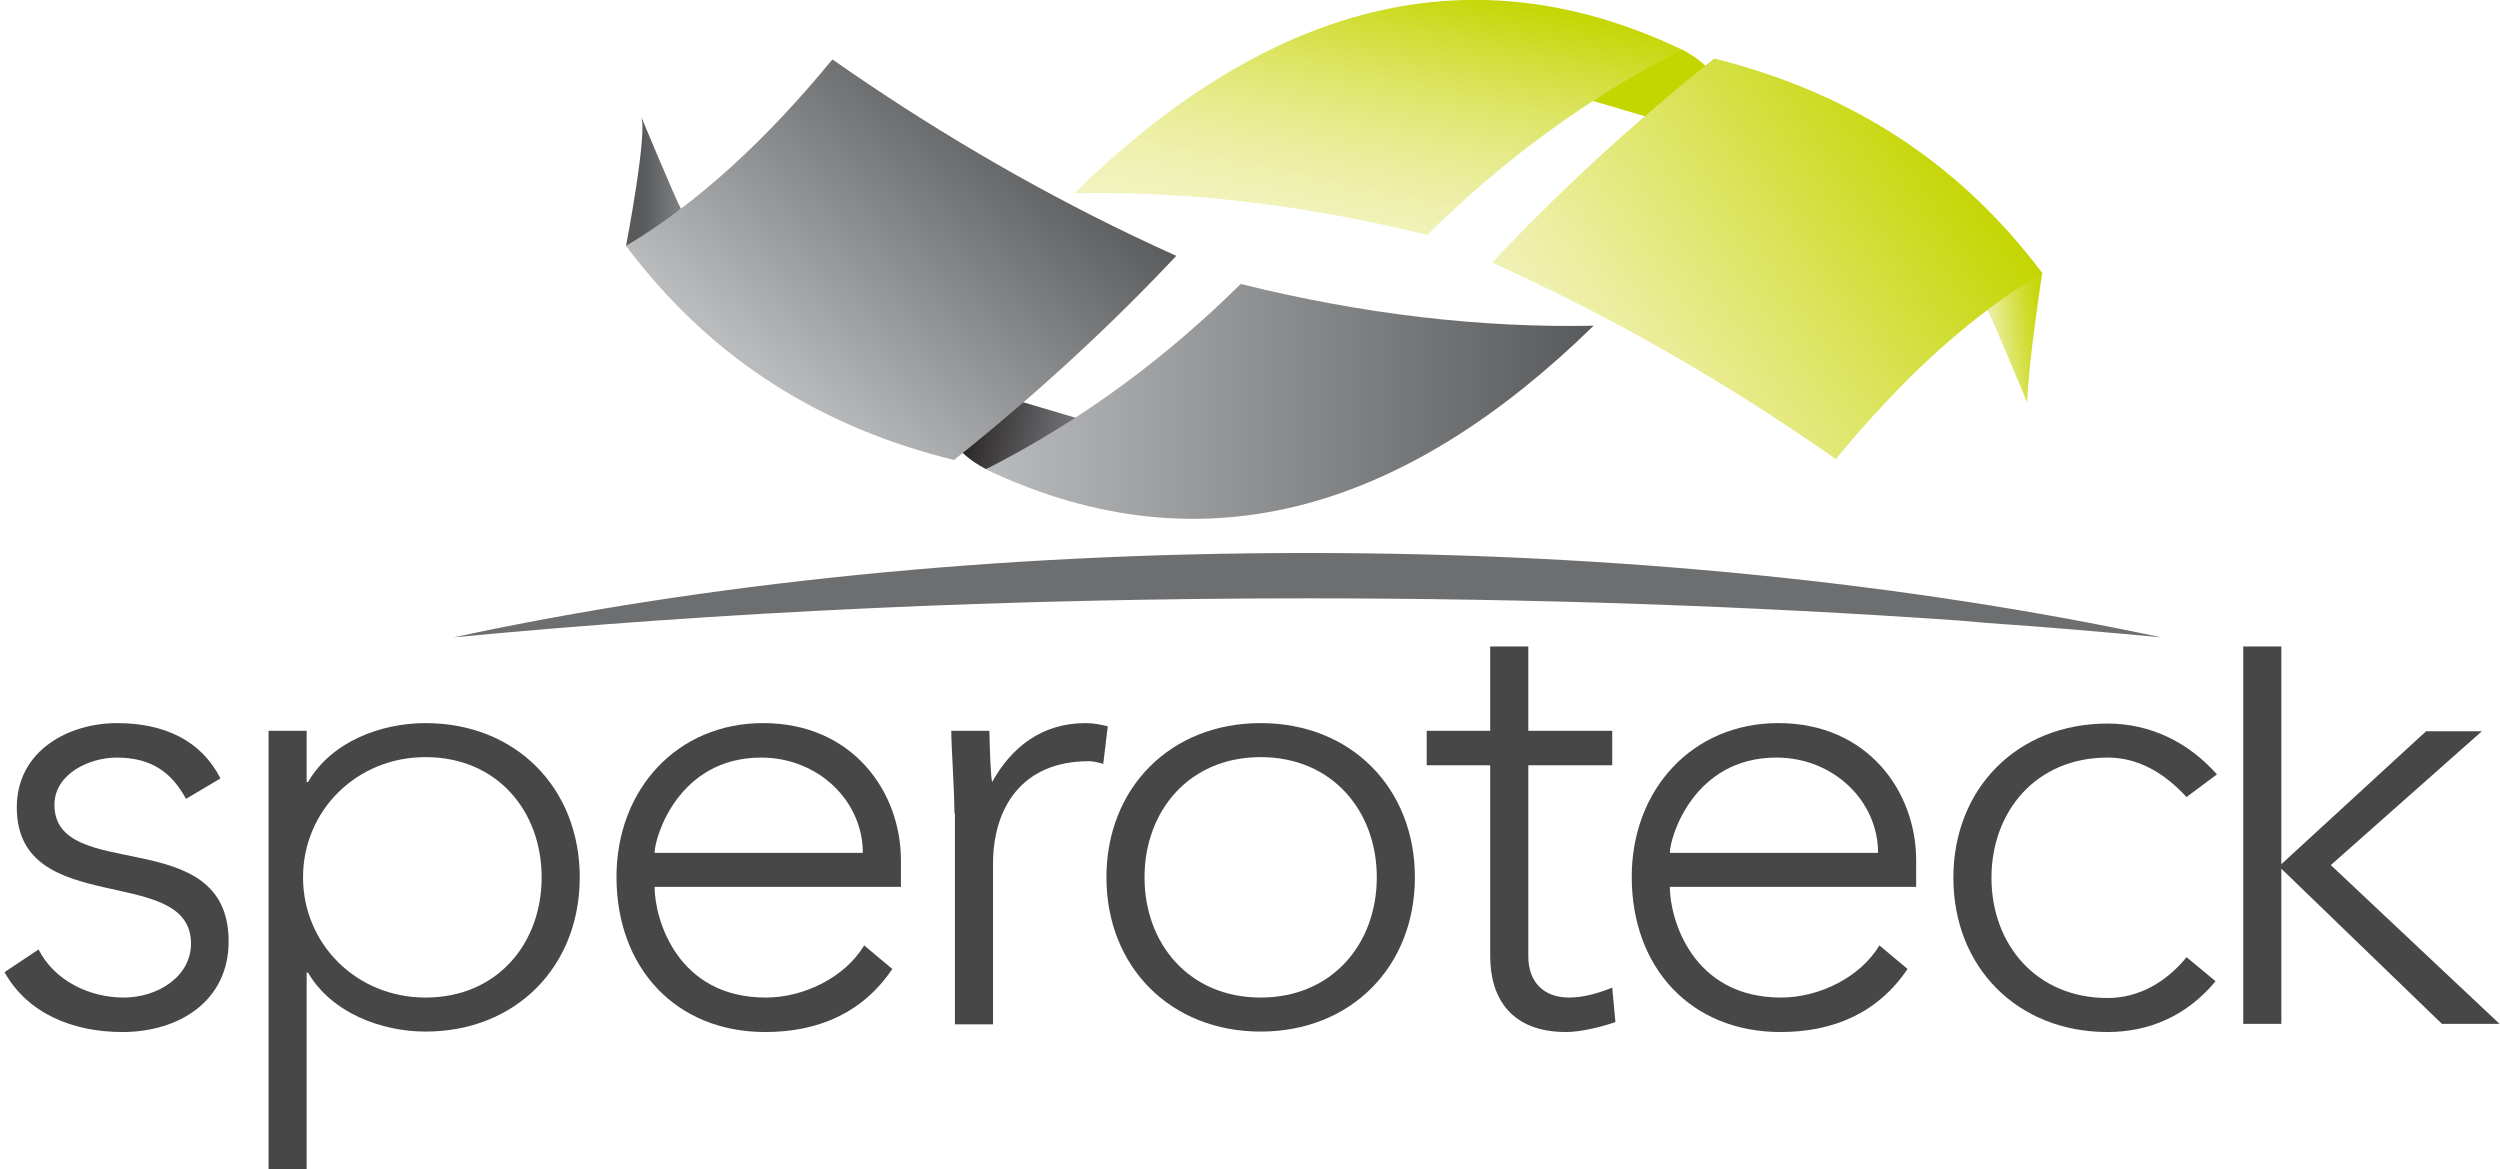 <?xml version="1.0" encoding="utf-8"?>
<!-- Generator: Adobe Illustrator 20.1.0, SVG Export Plug-In . SVG Version: 6.00 Build 0)  -->
<svg version="1.1" id="Layer_1" xmlns="http://www.w3.org/2000/svg" xmlns:xlink="http://www.w3.org/1999/xlink" x="0px" y="0px"
	 viewBox="0 0 551.1 257.7" style="enable-background:new 0 0 551.1 257.7;" xml:space="preserve">
<style type="text/css">
	.st0{fill:#6D6E70;}
	.st1{fill-rule:evenodd;clip-rule:evenodd;fill:url(#SVGID_1_);}
	.st2{fill-rule:evenodd;clip-rule:evenodd;fill:url(#SVGID_2_);}
	.st3{fill-rule:evenodd;clip-rule:evenodd;fill:url(#SVGID_3_);}
	.st4{fill-rule:evenodd;clip-rule:evenodd;fill:url(#SVGID_4_);}
	.st5{fill-rule:evenodd;clip-rule:evenodd;fill:url(#SVGID_5_);}
	.st6{fill-rule:evenodd;clip-rule:evenodd;fill:#C4D600;}
	.st7{fill-rule:evenodd;clip-rule:evenodd;fill:url(#SVGID_6_);}
	.st8{fill-rule:evenodd;clip-rule:evenodd;fill:url(#SVGID_7_);}
	.st9{fill:#474747;}
</style>
<g>
	<path class="st0" d="M432,136.8c-45.8-3.2-94-4.9-143.8-4.9c-66.2,0-129.6,3-188.2,8.6c55.2-11.9,119.5-18.6,188.2-18.6
		c68.7,0,133,6.8,188.2,18.6c-12.7-1.2-25.6-2.3-38.7-3.2L432,136.8z"/>
	<linearGradient id="SVGID_1_" gradientUnits="userSpaceOnUse" x1="137.995" y1="39.917" x2="150.126" y2="39.917">
		<stop  offset="0.301" style="stop-color:#58595B"/>
		<stop  offset="1" style="stop-color:#808184"/>
	</linearGradient>
	<path class="st1" d="M138,54.2c0,0,4.9-25.4,3.3-28.6c-0.1-0.2,7.7,18.5,8.8,20.4C147.6,48.4,141.4,52.8,138,54.2L138,54.2z"/>
	<linearGradient id="SVGID_2_" gradientUnits="userSpaceOnUse" x1="203.045" y1="91.161" x2="244.571" y2="100.748">
		<stop  offset="0.203" style="stop-color:#231F20"/>
		<stop  offset="0.352" style="stop-color:#393637"/>
		<stop  offset="0.731" style="stop-color:#6C6C6F"/>
		<stop  offset="0.914" style="stop-color:#808184"/>
	</linearGradient>
	<path class="st2" d="M217.3,103.4c-7.5-4-11.3-10-12.3-20.8c13.7,4,27.3,8.1,40.9,12.1C236.8,97.9,226.5,100.3,217.3,103.4
		L217.3,103.4z"/>
	<linearGradient id="SVGID_3_" gradientUnits="userSpaceOnUse" x1="172.309" y1="85.57" x2="225.316" y2="24.592">
		<stop  offset="0" style="stop-color:#B9BBBD"/>
		<stop  offset="0.955" style="stop-color:#5D5E60"/>
		<stop  offset="1" style="stop-color:#58595B"/>
	</linearGradient>
	<path class="st3" d="M138,54.2c19.2,25.6,43.8,40.2,72.3,47.2c18.8-15,34.9-30,49-45c-3.3-1.5-6.6-3-9.9-4.6
		c-22.9-11-44.9-24-65.9-38.7C168.7,31.1,153.6,44.9,138,54.2L138,54.2z"/>
	<linearGradient id="SVGID_4_" gradientUnits="userSpaceOnUse" x1="217.405" y1="88.471" x2="351.33" y2="88.471">
		<stop  offset="0" style="stop-color:#B9BBBD"/>
		<stop  offset="0.955" style="stop-color:#5D5E60"/>
		<stop  offset="1" style="stop-color:#58595B"/>
	</linearGradient>
	<path class="st4" d="M217.6,103.3c21.4-10.9,39.8-24.8,55.9-40.7c27,6.7,53,9.7,77.8,9.2c-39.9,39-84.5,55.1-133.9,31.7
		L217.6,103.3L217.6,103.3z"/>
	<linearGradient id="SVGID_5_" gradientUnits="userSpaceOnUse" x1="438.923" y1="75.616" x2="451.867" y2="74.026">
		<stop  offset="0" style="stop-color:#EEEFAB"/>
		<stop  offset="2.862322e-02" style="stop-color:#EDEEA5"/>
		<stop  offset="0.374" style="stop-color:#DBE45F"/>
		<stop  offset="0.663" style="stop-color:#CFDC2B"/>
		<stop  offset="0.88" style="stop-color:#C7D70C"/>
		<stop  offset="1" style="stop-color:#C4D600"/>
	</linearGradient>
	<path class="st5" d="M450.2,60.1c0,0-3.2,20.7-3.3,28.6c0,0.2-7.7-18.5-8.8-20.4C440.5,66,446.8,61.5,450.2,60.1L450.2,60.1z"/>
	<path class="st6" d="M370.8,10.9c7.5,4,11.3,10,12.3,20.8c-13.6-4-27.3-8.1-40.9-12.1C351.4,16.5,361.6,14.1,370.8,10.9L370.8,10.9
		z"/>
	<linearGradient id="SVGID_6_" gradientUnits="userSpaceOnUse" x1="349.068" y1="86.658" x2="429.353" y2="30.442">
		<stop  offset="0" style="stop-color:#F1F1B8"/>
		<stop  offset="0.159" style="stop-color:#ECEEA0"/>
		<stop  offset="0.495" style="stop-color:#DDE564"/>
		<stop  offset="0.976" style="stop-color:#C5D605"/>
		<stop  offset="1" style="stop-color:#C4D600"/>
	</linearGradient>
	<path class="st7" d="M450.2,60.2C431,34.6,406.3,20,377.9,12.9c-18.8,15-34.9,30-49,45c3.3,1.5,6.6,3,9.9,4.6
		c22.9,11,44.9,24,65.9,38.7C419.4,83.3,434.6,69.4,450.2,60.2L450.2,60.2z"/>
	<linearGradient id="SVGID_7_" gradientUnits="userSpaceOnUse" x1="297.663" y1="55.535" x2="310.58" y2="-5.232">
		<stop  offset="0" style="stop-color:#F3F3BF"/>
		<stop  offset="0.112" style="stop-color:#F1F2B9"/>
		<stop  offset="0.262" style="stop-color:#EDEFA7"/>
		<stop  offset="0.435" style="stop-color:#E6EB8B"/>
		<stop  offset="0.623" style="stop-color:#DDE564"/>
		<stop  offset="0.823" style="stop-color:#D0DD32"/>
		<stop  offset="1" style="stop-color:#C4D600"/>
	</linearGradient>
	<path class="st8" d="M370.5,11.1c-21.4,10.9-39.8,24.8-55.9,40.7c-27-6.7-53-9.7-77.8-9.2c39.9-39,84.5-55.2,133.9-31.7L370.5,11.1
		L370.5,11.1z"/>
	<g>
		<path class="st9" d="M8.5,209.3c3.5,6.9,11.2,10.6,18.8,10.6c7.3,0,14.8-4.5,14.8-11.9c0-17.8-38.4-5.3-38.4-30
			c0-12.6,11.5-18.6,22.1-18.6c10.5,0,18.6,3.9,22.8,12.2l-7.6,4.5c-3.2-5.9-7.7-9.1-15.3-9.1c-6,0-13.7,3.6-13.7,10.4
			c0,17.5,38.4,3.9,38.4,30.1c0,13.3-11.1,20-23.4,20c-11.1,0-21-4.2-26-13.2L8.5,209.3z"/>
		<path class="st9" d="M59.2,161.1h8.4v11.3h0.3c5.2-9,16.2-13,25.9-13c19.9,0,34,14.3,34,34c0,19.7-14.1,34-34,34
			c-9.7,0-20.7-4.1-25.9-13h-0.3v43.3h-8.4V161.1z M93.8,219.9c15.8,0,25.6-11.9,25.6-26.5c0-14.6-9.8-26.5-25.6-26.5
			c-15.3,0-27,11.9-27,26.5C66.8,208,78.5,219.9,93.8,219.9z"/>
		<path class="st9" d="M196.7,213.6c-6.6,9.8-16.5,13.9-28,13.9c-19.7,0-32.8-14.1-32.8-34.2c0-19.3,13.4-33.9,32.3-33.9
			c19.9,0,30.4,15.3,30.4,30.2v5.9h-54.3c0,7,4.9,24.4,24.5,24.4c8.5,0,17.5-4.5,21.7-11.5L196.7,213.6z M190.2,188
			c0-11.5-9.9-21-22.4-21c-18.3,0-23.5,17.6-23.5,21H190.2z"/>
		<path class="st9" d="M210.4,179.3c0-4.8-0.7-14.8-0.7-18.2h8.4c0.1,4.8,0.3,10.1,0.6,11.3c4.2-7.6,10.9-13,20.6-13
			c1.7,0,3.2,0.3,4.9,0.7l-1,8.3c-1.3-0.4-2.4-0.6-3.2-0.6c-14.6,0-21.1,10.1-21.1,22.7v35.3h-8.4V179.3z"/>
		<path class="st9" d="M277.9,159.4c19.9,0,34,14.3,34,34c0,19.7-14.1,34-34,34c-19.9,0-34-14.3-34-34
			C243.9,173.7,258,159.4,277.9,159.4z M277.9,219.9c15.8,0,25.6-11.9,25.6-26.5c0-14.6-9.8-26.5-25.6-26.5
			c-15.8,0-25.6,11.9-25.6,26.5C252.3,208,262.1,219.9,277.9,219.9z"/>
		<path class="st9" d="M355.4,168.7h-18.5v42.1c0,5.7,3.4,9.1,9,9.1c3.2,0,6.6-1,9.5-2.2l0.7,7.6c-3.1,1.1-7.7,2.2-10.9,2.2
			c-12,0-16.7-7.4-16.7-16.7v-42.1h-14v-7.6h14v-18.6h8.4v18.6h18.5V168.7z"/>
		<path class="st9" d="M420.5,213.6c-6.6,9.8-16.5,13.9-28,13.9c-19.7,0-32.8-14.1-32.8-34.2c0-19.3,13.4-33.9,32.3-33.9
			c19.9,0,30.4,15.3,30.4,30.2v5.9h-54.3c0,7,4.9,24.4,24.5,24.4c8.5,0,17.5-4.5,21.7-11.5L420.5,213.6z M414,188
			c0-11.5-9.9-21-22.4-21c-18.3,0-23.5,17.6-23.5,21H414z"/>
		<path class="st9" d="M488.4,216.3c-6.3,7.6-14.6,11.2-23.8,11.2c-19.9,0-34-14.3-34-34c0-19.7,14.1-34,34-34
			c9.4,0,17.8,4.1,24.1,11.2l-6.7,5c-4.9-5.3-10.6-8.7-17.4-8.7c-15.8,0-25.6,11.9-25.6,26.5c0,14.6,9.8,26.5,25.6,26.5
			c7,0,13-3.6,17.4-9L488.4,216.3z"/>
		<path class="st9" d="M494.5,142.5h8.4v48l31.9-29.3h12.3l-33.3,29.5l37.2,35h-12.7l-35.4-34.2v34.2h-8.4V142.5z"/>
	</g>
</g>
</svg>
